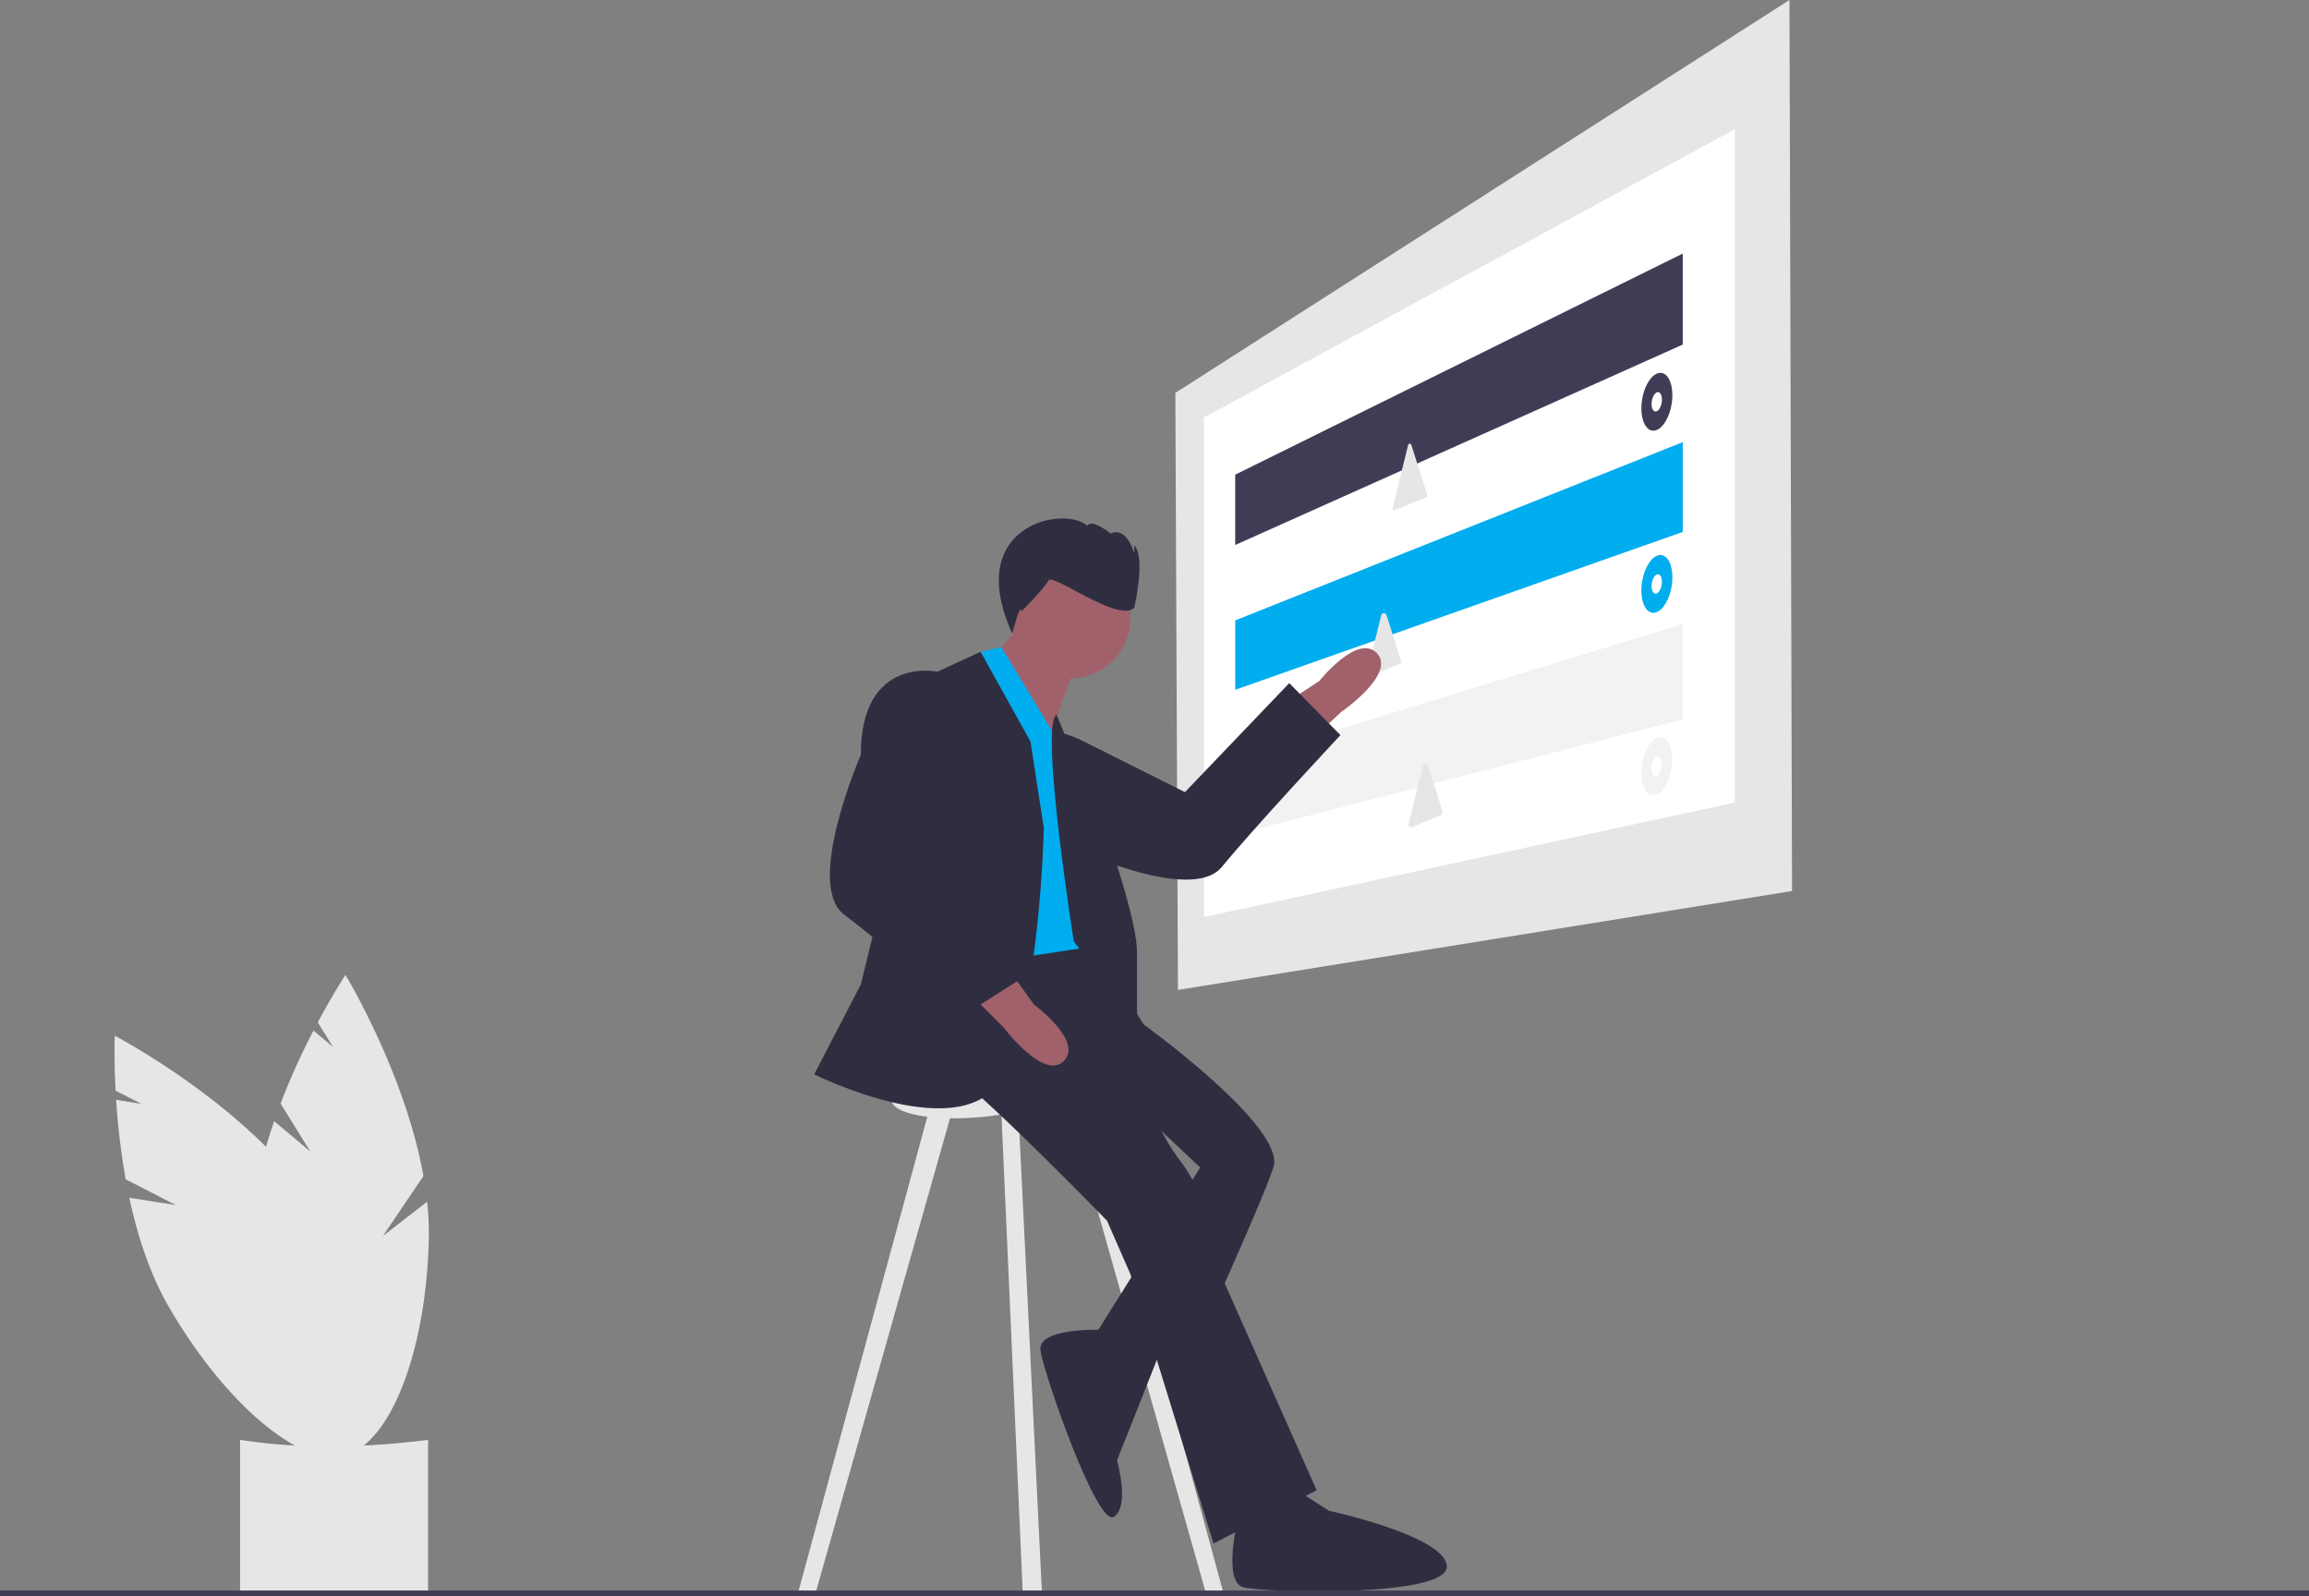 <svg id="f6c00235-76cc-41ae-84b2-bfc054d83f77" data-name="Layer 1" xmlns="http://www.w3.org/2000/svg" width="888" height="613.913" viewBox="0 0 888 613.913"><rect x="0" y="0" width="888" height="613.913" fill="#808080" stroke="none"/><title>active_options</title><path d="M275.323,585.885l-11.419-18.452a273.134,273.134,0,0,1,12.662-28.062l7.497,6.309-5.847-9.447c5.979-11.205,10.648-18.246,10.648-18.246s22.888,37.724,29.991,77.321l-15.595,23.069,17.015-13.186a110.503,110.503,0,0,1,.64,13.872c-.94,46.708-16.957,84.264-35.774,83.886s-33.31-38.55-32.37-85.257c.291-14.48,3.872-29.563,8.673-43.485Z" transform="translate(-156 -143.044)" fill="#e6e6e6"/><path d="M223.65,606.483l-19.313-9.893a273.133,273.133,0,0,1-3.667-30.567l9.679,1.525-9.889-5.065c-.674-12.682-.317-21.123-.317-21.123s39.093,20.463,65.641,50.688l-1.425,27.809,7.75-20.083a110.501,110.501,0,0,1,7.718,11.545c23.338,40.47,29.041,80.899,12.736,90.302s-48.441-15.782-71.78-56.252c-7.235-12.546-11.966-27.309-15.053-41.709Z" transform="translate(-156 -143.044)" fill="#e6e6e6"/><path d="M320.626,755.851c-22.254,1.424-46.502-.083-72.298,0V696.79c22.731,3.539,46.971,3.175,72.298,0Z" transform="translate(-156 -143.044)" fill="#e6e6e6"/><polygon points="689.193 342.668 453.019 380.696 452.018 151.095 688.192 0 689.193 342.668" fill="#e6e6e6"/><polygon points="667.176 308.643 463.026 352.675 463.026 160.534 667.176 49.73 667.176 308.643" fill="#fff"/><polygon points="647.162 132.514 475.035 209.595 475.035 182.55 647.162 97.517 647.162 132.514" fill="#3f3d56"/><polygon points="647.162 204.567 475.035 265.277 475.035 238.592 647.162 170.035 647.162 204.567" fill="#00adef"/><path d="M697.536,314.176a.645.645,0,0,1,1.241-.041l2.787,8.783,3.339,10.522a.645.645,0,0,1-.367.79l-6.452,2.689-5.671,2.363a.645.645,0,0,1-.874-.75l3.102-12.597Z" transform="translate(-156 -143.044)" fill="#e6e6e6"/><path d="M687.185,379.667a1.065,1.065,0,0,1,2.048-.067l2.336,7.363,3.223,10.156a1.065,1.065,0,0,1-.605,1.305l-6.097,2.541-4.903,2.043a1.065,1.065,0,0,1-1.443-1.237l2.903-11.79Z" transform="translate(-156 -143.044)" fill="#e6e6e6"/><polygon points="647.162 276.62 475.035 320.959 475.035 292.631 647.162 239.964 647.162 276.62" fill="#f2f2f2"/><path d="M799.159,295.026c0,6.027-2.7,12.02-6.004,13.374-3.275,1.343-5.909-2.386-5.909-8.318s2.634-11.896,5.909-13.334C796.459,285.298,799.159,288.999,799.159,295.026Z" transform="translate(-156 -143.044)" fill="#3f3d56"/><path d="M795.156,296.724c0,2.009-.897,4.014-2.001,4.477-1.101.462-1.991-.785-1.991-2.783s.89-4,1.991-4.473C794.258,293.472,795.156,294.715,795.156,296.724Z" transform="translate(-156 -143.044)" fill="#fff"/><path d="M799.159,365.077c0,6.027-2.7,12.02-6.004,13.374-3.275,1.342-5.909-2.386-5.909-8.318s2.634-11.896,5.909-13.334C796.459,355.349,799.159,359.05,799.159,365.077Z" transform="translate(-156 -143.044)" fill="#00adef"/><path d="M795.156,366.776c0,2.009-.897,4.014-2.001,4.477-1.101.462-1.991-.785-1.991-2.783s.89-4,1.991-4.473C794.258,363.523,795.156,364.767,795.156,366.776Z" transform="translate(-156 -143.044)" fill="#fff"/><path d="M799.159,435.128c0,6.027-2.7,12.02-6.004,13.374-3.275,1.342-5.909-2.386-5.909-8.318s2.634-11.896,5.909-13.334C796.459,425.401,799.159,429.101,799.159,435.128Z" transform="translate(-156 -143.044)" fill="#f2f2f2"/><path d="M795.156,436.827c0,2.009-.897,4.014-2.001,4.477-1.101.462-1.991-.785-1.991-2.783s.89-4,1.991-4.473C794.258,433.575,795.156,434.818,795.156,436.827Z" transform="translate(-156 -143.044)" fill="#fff"/><path d="M703.185,437.713a1.065,1.065,0,0,1,2.048-.067l2.336,7.363,3.223,10.156a1.065,1.065,0,0,1-.605,1.305l-6.097,2.541-4.903,2.043a1.065,1.065,0,0,1-1.443-1.237l2.903-11.79Z" transform="translate(-156 -143.044)" fill="#e6e6e6"/><path d="M662.558,425.399l9.311-8.589s21.077-14.518,13.715-22.499-22.201,10.63-22.201,10.63l-9.208,6.032Z" transform="translate(-156 -143.044)" fill="#a0616a"/><path d="M539.45,429.396l-5.424,7.465s-7.58,29.15,30.778,30.698c0,0,48.989,23.749,61.115,8.87s45.588-50.669,45.588-50.669L651.824,405.756l-40.113,41.925-38.915-19.5S552.752,417.126,539.45,429.396Z" transform="translate(-156 -143.044)" fill="#2f2e41"/><polygon points="357.923 424.679 307.135 611.796 313.533 613.076 366.88 424.679 357.923 424.679" fill="#e6e6e6"/><polygon points="419.494 424.679 470.281 611.796 463.883 613.076 410.536 424.679 419.494 424.679" fill="#e6e6e6"/><polygon points="384.795 420.84 393.312 612.109 400.708 612.438 391.194 418.28 384.795 420.84" fill="#e6e6e6"/><path d="M564.469,560.857c0,4.851-13.281,10.059-30.712,11.733-18.708,1.796-34.911-1.119-34.911-6.634s16.203-10.948,34.911-12.059C551.188,552.862,564.469,556.006,564.469,560.857Z" transform="translate(-156 -143.044)" fill="#e6e6e6"/><path d="M583.024,528.053l12.796,8.958s55.025,39.669,49.906,55.025-33.271,76.779-33.271,76.779l-35.83-11.517,40.949-65.262-21.754-20.474-11.517-28.152Z" transform="translate(-156 -143.044)" fill="#2f2e41"/><path d="M533.118,505.019s-25.593,39.669-10.237,51.186S581.744,612.51,581.744,612.51l8.958,20.474,31.991,103.652,39.669-20.474-35.83-80.618s-3.839-29.432-16.635-46.067-17.915-40.949-17.915-40.949l3.839-11.517-22.913-36.661Z" transform="translate(-156 -143.044)" fill="#2f2e41"/><path d="M602.708,661.482l-23-7s-24.837-1.023-23.557,7.935,21.754,67.821,28.152,63.983,1.28-21.754,1.28-21.754Z" transform="translate(-156 -143.044)" fill="#2f2e41"/><polygon points="395.672 237.21 382.876 251.286 403.35 284.557 412.308 258.964 395.672 237.21" fill="#a0616a"/><path d="M563.829,429.52l-22.728-37.638-7.983,1.808v12.797l-2.559,107.491,42.228-6.398S575.346,438.478,563.829,429.52Z" transform="translate(-156 -143.044)" fill="#00adef"/><path d="M552.312,428.24l-19.195-34.551-16.635,7.678-29.432,120.287L469.135,556.205s58.864,29.432,72.94,0,15.356-94.694,15.356-94.694Z" transform="translate(-156 -143.044)" fill="#2f2e41"/><path d="M524.16,406.486l-7.678-5.119s-29.432-6.398-29.432,31.991c0,0-21.754,49.906-6.398,61.423s52.466,43.508,52.466,43.508l19.195-20.474-43.508-38.39,17.915-39.669S536.956,419.283,524.16,406.486Z" transform="translate(-156 -143.044)" fill="#2f2e41"/><path d="M533.118,529.333l8.958,8.958s15.356,20.474,23.034,12.797S553.592,529.333,553.592,529.333l-6.398-8.958Z" transform="translate(-156 -143.044)" fill="#a0616a"/><path d="M562.346,417.907l21.958,53.841s8.958,26.873,8.958,37.11V537.011l-24.313-31.991S555.743,421.65,562.346,417.907Z" transform="translate(-156 -143.044)" fill="#2f2e41"/><path d="M632.258,726.431s-6.339,24.96,1.981,27.073,78.129,3.901,78.173-7.897S667.105,724.062,667.105,724.062L650.351,713.312Z" transform="translate(-156 -143.044)" fill="#2f2e41"/><circle cx="411.668" cy="237.85" r="23.034" fill="#a0616a"/><path d="M592.23,376.757s4.499-19.497,0-23.996v2.999s-2.999-10.498-8.998-7.499c0,0-7.499-5.999-8.998-2.999-8.824-7.978-47.953-.499-28.959,41.389,0,0,3.463-12.894,3.463-8.395,0,0,8.998-8.998,10.498-11.998S586.231,382.756,592.23,376.757Z" transform="translate(-156 -143.044)" fill="#2f2e41"/><rect y="611.672" width="888" height="2.241" fill="#3f3d56"/></svg>